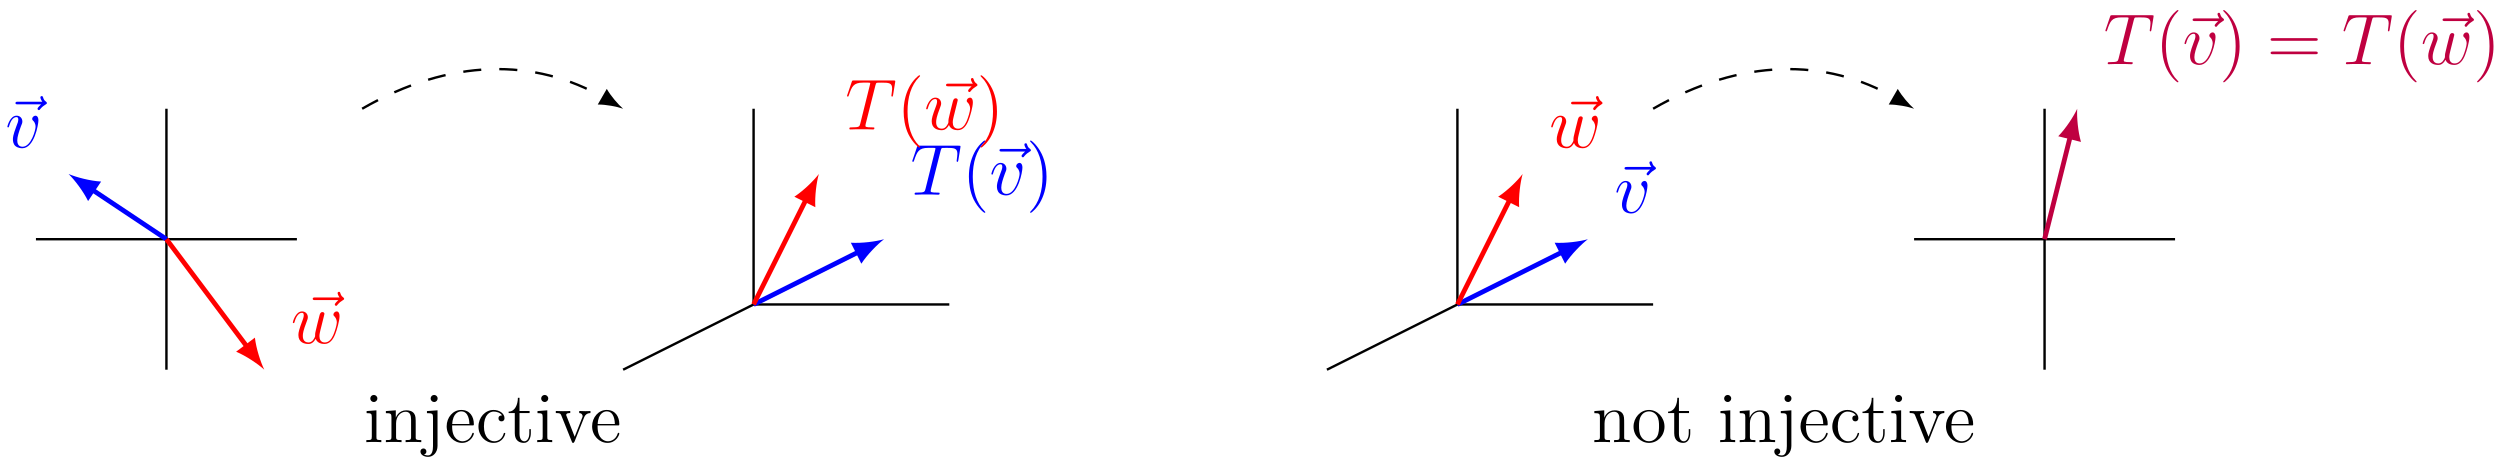 <?xml version="1.0" encoding="UTF-8"?>
<svg xmlns="http://www.w3.org/2000/svg" xmlns:xlink="http://www.w3.org/1999/xlink" width="413.84pt" height="76.355pt" viewBox="0 0 413.84 76.355" version="1.1">
<defs>
<g>
<symbol overflow="visible" id="glyph0-0">
<path style="stroke:none;" d=""/>
</symbol>
<symbol overflow="visible" id="glyph0-1">
<path style="stroke:none;" d="M 6.391 -7.141 C 6.25 -7 5.812 -6.594 5.812 -6.422 C 5.812 -6.297 5.922 -6.188 6.031 -6.188 C 6.141 -6.188 6.188 -6.266 6.281 -6.391 C 6.562 -6.734 6.891 -6.969 7.156 -7.125 C 7.281 -7.203 7.359 -7.234 7.359 -7.359 C 7.359 -7.469 7.266 -7.531 7.203 -7.594 C 6.859 -7.812 6.781 -8.141 6.734 -8.281 C 6.703 -8.375 6.672 -8.516 6.5 -8.516 C 6.438 -8.516 6.281 -8.469 6.281 -8.297 C 6.281 -8.188 6.359 -7.906 6.594 -7.578 L 2.562 -7.578 C 2.359 -7.578 2.156 -7.578 2.156 -7.344 C 2.156 -7.141 2.375 -7.141 2.562 -7.141 Z M 6.391 -7.141 "/>
</symbol>
<symbol overflow="visible" id="glyph0-2">
<path style="stroke:none;" d="M 5.469 -4.469 C 5.469 -5.219 5.078 -5.266 4.984 -5.266 C 4.703 -5.266 4.438 -4.984 4.438 -4.75 C 4.438 -4.609 4.516 -4.516 4.562 -4.469 C 4.688 -4.359 5 -4.047 5 -3.422 C 5 -2.922 4.281 -0.125 2.844 -0.125 C 2.109 -0.125 1.969 -0.734 1.969 -1.172 C 1.969 -1.766 2.25 -2.609 2.562 -3.469 C 2.766 -3.953 2.812 -4.078 2.812 -4.312 C 2.812 -4.812 2.453 -5.266 1.859 -5.266 C 0.766 -5.266 0.328 -3.531 0.328 -3.438 C 0.328 -3.391 0.375 -3.328 0.453 -3.328 C 0.562 -3.328 0.578 -3.375 0.625 -3.547 C 0.906 -4.578 1.375 -5.031 1.828 -5.031 C 1.938 -5.031 2.141 -5.031 2.141 -4.641 C 2.141 -4.328 2.016 -3.984 1.828 -3.531 C 1.25 -2 1.25 -1.625 1.25 -1.344 C 1.25 -1.078 1.297 -0.578 1.656 -0.25 C 2.094 0.125 2.688 0.125 2.797 0.125 C 4.781 0.125 5.469 -3.797 5.469 -4.469 Z M 5.469 -4.469 "/>
</symbol>
<symbol overflow="visible" id="glyph0-3">
<path style="stroke:none;" d="M 4.109 -0.734 C 4.375 -0.016 5.109 0.125 5.562 0.125 C 6.484 0.125 7.016 -0.672 7.344 -1.5 C 7.625 -2.188 8.062 -3.766 8.062 -4.469 C 8.062 -5.203 7.703 -5.266 7.594 -5.266 C 7.297 -5.266 7.047 -4.984 7.047 -4.75 C 7.047 -4.609 7.125 -4.516 7.188 -4.469 C 7.297 -4.359 7.609 -4.047 7.609 -3.422 C 7.609 -3.016 7.266 -1.891 7.016 -1.328 C 6.688 -0.594 6.234 -0.125 5.625 -0.125 C 4.953 -0.125 4.734 -0.625 4.734 -1.172 C 4.734 -1.516 4.844 -1.938 4.891 -2.141 L 5.391 -4.141 C 5.453 -4.391 5.562 -4.812 5.562 -4.859 C 5.562 -5.031 5.422 -5.156 5.234 -5.156 C 4.891 -5.156 4.812 -4.859 4.734 -4.562 C 4.609 -4.094 4.109 -2.078 4.062 -1.812 C 4.016 -1.609 4.016 -1.484 4.016 -1.219 C 4.016 -0.938 3.641 -0.484 3.625 -0.453 C 3.484 -0.328 3.297 -0.125 2.922 -0.125 C 1.984 -0.125 1.984 -1.016 1.984 -1.219 C 1.984 -1.609 2.062 -2.125 2.609 -3.547 C 2.75 -3.922 2.812 -4.078 2.812 -4.312 C 2.812 -4.812 2.453 -5.266 1.859 -5.266 C 0.766 -5.266 0.328 -3.531 0.328 -3.438 C 0.328 -3.391 0.375 -3.328 0.453 -3.328 C 0.562 -3.328 0.578 -3.375 0.625 -3.547 C 0.922 -4.609 1.391 -5.031 1.828 -5.031 C 1.953 -5.031 2.141 -5.016 2.141 -4.641 C 2.141 -4.578 2.141 -4.328 1.938 -3.797 C 1.375 -2.312 1.25 -1.812 1.25 -1.359 C 1.25 -0.109 2.281 0.125 2.891 0.125 C 3.094 0.125 3.641 0.125 4.109 -0.734 Z M 4.109 -0.734 "/>
</symbol>
<symbol overflow="visible" id="glyph0-4">
<path style="stroke:none;" d="M 4.984 -7.297 C 5.062 -7.578 5.078 -7.688 5.266 -7.734 C 5.359 -7.75 5.75 -7.75 6 -7.75 C 7.203 -7.75 7.75 -7.703 7.75 -6.781 C 7.75 -6.594 7.703 -6.141 7.641 -5.703 L 7.625 -5.562 C 7.625 -5.516 7.672 -5.438 7.75 -5.438 C 7.859 -5.438 7.859 -5.5 7.906 -5.688 L 8.25 -7.812 C 8.266 -7.906 8.266 -7.938 8.266 -7.969 C 8.266 -8.109 8.203 -8.109 7.953 -8.109 L 1.422 -8.109 C 1.141 -8.109 1.141 -8.094 1.062 -7.875 L 0.328 -5.719 C 0.328 -5.703 0.281 -5.562 0.281 -5.562 C 0.281 -5.5 0.328 -5.438 0.406 -5.438 C 0.5 -5.438 0.531 -5.484 0.578 -5.641 C 1.078 -7.094 1.328 -7.75 2.922 -7.75 L 3.719 -7.75 C 4 -7.75 4.125 -7.75 4.125 -7.625 C 4.125 -7.594 4.125 -7.562 4.062 -7.344 L 2.469 -0.938 C 2.344 -0.469 2.312 -0.344 1.047 -0.344 C 0.75 -0.344 0.672 -0.344 0.672 -0.125 C 0.672 0 0.797 0 0.859 0 C 1.156 0 1.469 -0.031 1.766 -0.031 L 3.641 -0.031 C 3.938 -0.031 4.25 0 4.547 0 C 4.688 0 4.812 0 4.812 -0.234 C 4.812 -0.344 4.719 -0.344 4.406 -0.344 C 3.328 -0.344 3.328 -0.453 3.328 -0.641 C 3.328 -0.641 3.328 -0.734 3.375 -0.922 Z M 4.984 -7.297 "/>
</symbol>
<symbol overflow="visible" id="glyph1-0">
<path style="stroke:none;" d=""/>
</symbol>
<symbol overflow="visible" id="glyph1-1">
<path style="stroke:none;" d="M 3.891 2.906 C 3.891 2.875 3.891 2.844 3.688 2.641 C 2.484 1.438 1.812 -0.531 1.812 -2.969 C 1.812 -5.297 2.375 -7.297 3.766 -8.703 C 3.891 -8.812 3.891 -8.828 3.891 -8.875 C 3.891 -8.938 3.828 -8.969 3.781 -8.969 C 3.625 -8.969 2.641 -8.109 2.062 -6.938 C 1.453 -5.719 1.172 -4.453 1.172 -2.969 C 1.172 -1.906 1.344 -0.484 1.953 0.781 C 2.672 2.219 3.641 3 3.781 3 C 3.828 3 3.891 2.969 3.891 2.906 Z M 3.891 2.906 "/>
</symbol>
<symbol overflow="visible" id="glyph1-2">
<path style="stroke:none;" d="M 3.375 -2.969 C 3.375 -3.891 3.25 -5.359 2.578 -6.75 C 1.875 -8.188 0.891 -8.969 0.766 -8.969 C 0.719 -8.969 0.656 -8.938 0.656 -8.875 C 0.656 -8.828 0.656 -8.812 0.859 -8.609 C 2.062 -7.406 2.719 -5.422 2.719 -2.984 C 2.719 -0.672 2.156 1.328 0.781 2.734 C 0.656 2.844 0.656 2.875 0.656 2.906 C 0.656 2.969 0.719 3 0.766 3 C 0.922 3 1.906 2.141 2.484 0.969 C 3.094 -0.25 3.375 -1.547 3.375 -2.969 Z M 3.375 -2.969 "/>
</symbol>
<symbol overflow="visible" id="glyph1-3">
<path style="stroke:none;" d="M 8.062 -3.875 C 8.234 -3.875 8.453 -3.875 8.453 -4.094 C 8.453 -4.312 8.25 -4.312 8.062 -4.312 L 1.031 -4.312 C 0.859 -4.312 0.641 -4.312 0.641 -4.094 C 0.641 -3.875 0.844 -3.875 1.031 -3.875 Z M 8.062 -1.656 C 8.234 -1.656 8.453 -1.656 8.453 -1.859 C 8.453 -2.094 8.25 -2.094 8.062 -2.094 L 1.031 -2.094 C 0.859 -2.094 0.641 -2.094 0.641 -1.875 C 0.641 -1.656 0.844 -1.656 1.031 -1.656 Z M 8.062 -1.656 "/>
</symbol>
<symbol overflow="visible" id="glyph2-0">
<path style="stroke:none;" d=""/>
</symbol>
<symbol overflow="visible" id="glyph2-1">
<path style="stroke:none;" d="M 2.875 0 L 2.875 -0.344 C 2.109 -0.344 2.062 -0.406 2.062 -0.875 L 2.062 -5.266 L 0.438 -5.141 L 0.438 -4.797 C 1.188 -4.797 1.297 -4.719 1.297 -4.141 L 1.297 -0.891 C 1.297 -0.344 1.172 -0.344 0.391 -0.344 L 0.391 0 C 0.734 -0.031 1.297 -0.031 1.656 -0.031 C 1.781 -0.031 2.469 -0.031 2.875 0 Z M 2.219 -7.219 C 2.219 -7.578 1.922 -7.812 1.641 -7.812 C 1.297 -7.812 1.047 -7.547 1.047 -7.219 C 1.047 -6.906 1.312 -6.641 1.625 -6.641 C 1.984 -6.641 2.219 -6.938 2.219 -7.219 Z M 2.219 -7.219 "/>
</symbol>
<symbol overflow="visible" id="glyph2-2">
<path style="stroke:none;" d="M 6.234 0 L 6.234 -0.344 C 5.625 -0.344 5.328 -0.344 5.312 -0.703 L 5.312 -2.906 C 5.312 -4.016 5.312 -4.344 5.047 -4.734 C 4.703 -5.203 4.141 -5.266 3.734 -5.266 C 2.562 -5.266 2.109 -4.281 2.016 -4.047 L 2.016 -5.266 L 0.375 -5.141 L 0.375 -4.797 C 1.188 -4.797 1.297 -4.703 1.297 -4.125 L 1.297 -0.891 C 1.297 -0.344 1.156 -0.344 0.375 -0.344 L 0.375 0 C 0.688 -0.031 1.344 -0.031 1.672 -0.031 C 2.016 -0.031 2.672 -0.031 2.969 0 L 2.969 -0.344 C 2.219 -0.344 2.062 -0.344 2.062 -0.891 L 2.062 -3.109 C 2.062 -4.359 2.891 -5.031 3.641 -5.031 C 4.375 -5.031 4.547 -4.422 4.547 -3.688 L 4.547 -0.891 C 4.547 -0.344 4.406 -0.344 3.641 -0.344 L 3.641 0 C 3.938 -0.031 4.594 -0.031 4.922 -0.031 C 5.266 -0.031 5.922 -0.031 6.234 0 Z M 6.234 0 "/>
</symbol>
<symbol overflow="visible" id="glyph2-3">
<path style="stroke:none;" d="M 2.422 0.609 L 2.422 -5.266 L 0.672 -5.141 L 0.672 -4.797 C 1.562 -4.797 1.672 -4.703 1.672 -4.125 L 1.672 0.656 C 1.672 1.312 1.547 2.203 0.844 2.203 C 0.844 2.203 0.453 2.203 0.172 2.031 C 0.484 1.969 0.578 1.75 0.578 1.547 C 0.578 1.266 0.375 1.047 0.094 1.047 C -0.203 1.047 -0.406 1.266 -0.406 1.547 C -0.406 2.125 0.234 2.438 0.859 2.438 C 1.719 2.438 2.422 1.703 2.422 0.609 Z M 2.438 -7.219 C 2.438 -7.578 2.156 -7.812 1.859 -7.812 C 1.531 -7.812 1.281 -7.547 1.281 -7.219 C 1.281 -6.906 1.547 -6.641 1.859 -6.641 C 2.219 -6.641 2.438 -6.938 2.438 -7.219 Z M 2.438 -7.219 "/>
</symbol>
<symbol overflow="visible" id="glyph2-4">
<path style="stroke:none;" d="M 4.859 -1.422 C 4.859 -1.5 4.812 -1.547 4.734 -1.547 C 4.641 -1.547 4.609 -1.484 4.594 -1.422 C 4.281 -0.422 3.484 -0.141 2.969 -0.141 C 2.469 -0.141 1.266 -0.484 1.266 -2.547 L 1.266 -2.766 L 4.578 -2.766 C 4.844 -2.766 4.859 -2.766 4.859 -3 C 4.859 -4.203 4.219 -5.328 2.766 -5.328 C 1.406 -5.328 0.359 -4.094 0.359 -2.625 C 0.359 -1.047 1.578 0.125 2.906 0.125 C 4.328 0.125 4.859 -1.172 4.859 -1.422 Z M 4.125 -3 L 1.281 -3 C 1.375 -4.875 2.422 -5.094 2.766 -5.094 C 4.047 -5.094 4.109 -3.406 4.125 -3 Z M 4.125 -3 "/>
</symbol>
<symbol overflow="visible" id="glyph2-5">
<path style="stroke:none;" d="M 4.859 -1.422 C 4.859 -1.531 4.766 -1.531 4.734 -1.531 C 4.625 -1.531 4.609 -1.5 4.578 -1.344 C 4.312 -0.5 3.672 -0.141 3.031 -0.141 C 2.297 -0.141 1.328 -0.781 1.328 -2.594 C 1.328 -4.578 2.344 -5.062 2.938 -5.062 C 3.391 -5.062 4.047 -4.891 4.328 -4.422 C 4.188 -4.422 3.734 -4.422 3.734 -3.938 C 3.734 -3.641 3.938 -3.438 4.234 -3.438 C 4.5 -3.438 4.734 -3.609 4.734 -3.953 C 4.734 -4.75 3.891 -5.328 2.922 -5.328 C 1.531 -5.328 0.422 -4.094 0.422 -2.578 C 0.422 -1.047 1.562 0.125 2.922 0.125 C 4.5 0.125 4.859 -1.312 4.859 -1.422 Z M 4.859 -1.422 "/>
</symbol>
<symbol overflow="visible" id="glyph2-6">
<path style="stroke:none;" d="M 3.891 -1.484 L 3.891 -2.156 L 3.641 -2.156 L 3.641 -1.5 C 3.641 -0.641 3.281 -0.141 2.828 -0.141 C 2.016 -0.141 2.016 -1.25 2.016 -1.453 L 2.016 -4.812 L 3.688 -4.812 L 3.688 -5.156 L 2.016 -5.156 L 2.016 -7.344 L 1.75 -7.344 C 1.734 -6.234 1.297 -5.078 0.219 -5.047 L 0.219 -4.812 L 1.234 -4.812 L 1.234 -1.484 C 1.234 -0.156 2.109 0.125 2.75 0.125 C 3.5 0.125 3.891 -0.625 3.891 -1.484 Z M 3.891 -1.484 "/>
</symbol>
<symbol overflow="visible" id="glyph2-7">
<path style="stroke:none;" d="M 5.953 -4.812 L 5.953 -5.156 C 5.609 -5.125 5.438 -5.125 5.062 -5.125 L 4.094 -5.156 L 4.094 -4.812 C 4.594 -4.781 4.656 -4.422 4.656 -4.297 C 4.656 -4.188 4.625 -4.125 4.562 -3.984 L 3.344 -0.891 L 2.016 -4.266 C 1.953 -4.438 1.938 -4.438 1.938 -4.5 C 1.938 -4.812 2.391 -4.812 2.609 -4.812 L 2.609 -5.156 C 2.312 -5.125 1.688 -5.125 1.359 -5.125 L 0.219 -5.156 L 0.219 -4.812 C 0.891 -4.812 1 -4.75 1.141 -4.391 L 2.859 -0.109 C 2.922 0.062 2.938 0.125 3.078 0.125 C 3.172 0.125 3.234 0.094 3.328 -0.109 L 4.875 -4.016 C 4.984 -4.281 5.188 -4.797 5.953 -4.812 Z M 5.953 -4.812 "/>
</symbol>
<symbol overflow="visible" id="glyph2-8">
<path style="stroke:none;" d="M 5.484 -2.562 C 5.484 -4.094 4.312 -5.328 2.922 -5.328 C 1.5 -5.328 0.359 -4.062 0.359 -2.562 C 0.359 -1.031 1.547 0.125 2.922 0.125 C 4.328 0.125 5.484 -1.047 5.484 -2.562 Z M 4.578 -2.672 C 4.578 -2.25 4.578 -1.5 4.266 -0.938 C 3.938 -0.375 3.375 -0.141 2.922 -0.141 C 2.484 -0.141 1.953 -0.328 1.609 -0.922 C 1.281 -1.453 1.266 -2.156 1.266 -2.672 C 1.266 -3.125 1.266 -3.844 1.641 -4.391 C 1.969 -4.906 2.5 -5.094 2.922 -5.094 C 3.375 -5.094 3.891 -4.875 4.203 -4.406 C 4.578 -3.859 4.578 -3.109 4.578 -2.672 Z M 4.578 -2.672 "/>
</symbol>
</g>
</defs>
<g id="surface1">
<path style="fill:none;stroke-width:0.399;stroke-linecap:butt;stroke-linejoin:miter;stroke:rgb(0%,0%,0%);stroke-opacity:1;stroke-miterlimit:10;" d="M -21.601 10.801 L 21.598 10.801 " transform="matrix(1,0,0,-1,27.55,50.399)"/>
<path style="fill:none;stroke-width:0.399;stroke-linecap:butt;stroke-linejoin:miter;stroke:rgb(0%,0%,0%);stroke-opacity:1;stroke-miterlimit:10;" d="M 0.001 -10.8 L 0.001 32.399 " transform="matrix(1,0,0,-1,27.55,50.399)"/>
<path style="fill:none;stroke-width:0.797;stroke-linecap:butt;stroke-linejoin:miter;stroke:rgb(0%,0%,100%);stroke-opacity:1;stroke-miterlimit:10;" d="M 0.001 10.801 L -12.32 19.012 " transform="matrix(1,0,0,-1,27.55,50.399)"/>
<path style=" stroke:none;fill-rule:nonzero;fill:rgb(0%,0%,100%);fill-opacity:1;" d="M 11.352 28.801 C 12.355 29.781 13.793 31.672 14.582 33.289 L 16.738 30.055 C 14.941 29.949 12.645 29.352 11.352 28.801 "/>
<g style="fill:rgb(0%,0%,100%);fill-opacity:1;">
  <use xlink:href="#glyph0-1" x="0.403" y="24.416"/>
</g>
<g style="fill:rgb(0%,0%,100%);fill-opacity:1;">
  <use xlink:href="#glyph0-2" x="0.888" y="24.416"/>
</g>
<path style="fill:none;stroke-width:0.797;stroke-linecap:butt;stroke-linejoin:miter;stroke:rgb(100%,0%,0%);stroke-opacity:1;stroke-miterlimit:10;" d="M 0.001 10.801 L 13.403 -7.07 " transform="matrix(1,0,0,-1,27.55,50.399)"/>
<path style=" stroke:none;fill-rule:nonzero;fill:rgb(100%,0%,0%);fill-opacity:1;" d="M 43.75 61.199 C 43.129 59.938 42.402 57.676 42.195 55.891 L 39.086 58.219 C 40.746 58.918 42.715 60.25 43.75 61.199 "/>
<g style="fill:rgb(100%,0%,0%);fill-opacity:1;">
  <use xlink:href="#glyph0-1" x="49.608" y="56.816"/>
</g>
<g style="fill:rgb(100%,0%,0%);fill-opacity:1;">
  <use xlink:href="#glyph0-3" x="48.145" y="56.816"/>
</g>
<path style="fill:none;stroke-width:0.399;stroke-linecap:butt;stroke-linejoin:miter;stroke:rgb(0%,0%,0%);stroke-opacity:1;stroke-dasharray:2.989,2.989;stroke-miterlimit:10;" d="M 32.399 32.399 C 46.989 40.821 61.009 40.821 72.493 34.192 " transform="matrix(1,0,0,-1,27.55,50.399)"/>
<path style=" stroke:none;fill-rule:nonzero;fill:rgb(0%,0%,0%);fill-opacity:1;" d="M 103.148 18 C 102.328 17.297 101.129 15.914 100.445 14.715 L 98.949 17.301 C 100.332 17.297 102.129 17.641 103.148 18 "/>
<path style="fill:none;stroke-width:0.399;stroke-linecap:butt;stroke-linejoin:miter;stroke:rgb(0%,0%,0%);stroke-opacity:1;stroke-miterlimit:10;" d="M 97.196 0 L 129.595 0 " transform="matrix(1,0,0,-1,27.55,50.399)"/>
<path style="fill:none;stroke-width:0.399;stroke-linecap:butt;stroke-linejoin:miter;stroke:rgb(0%,0%,0%);stroke-opacity:1;stroke-miterlimit:10;" d="M 97.196 0 L 97.196 32.399 " transform="matrix(1,0,0,-1,27.55,50.399)"/>
<path style="fill:none;stroke-width:0.399;stroke-linecap:butt;stroke-linejoin:miter;stroke:rgb(0%,0%,0%);stroke-opacity:1;stroke-miterlimit:10;" d="M 97.196 0 L 75.598 -10.8 " transform="matrix(1,0,0,-1,27.55,50.399)"/>
<path style="fill:none;stroke-width:0.797;stroke-linecap:butt;stroke-linejoin:miter;stroke:rgb(0%,0%,100%);stroke-opacity:1;stroke-miterlimit:10;" d="M 97.196 0 L 114.626 8.715 " transform="matrix(1,0,0,-1,27.55,50.399)"/>
<path style=" stroke:none;fill-rule:nonzero;fill:rgb(0%,0%,100%);fill-opacity:1;" d="M 146.348 39.598 C 144.996 39.984 142.641 40.293 140.844 40.18 L 142.582 43.652 C 143.566 42.148 145.227 40.449 146.348 39.598 "/>
<g style="fill:rgb(0%,0%,100%);fill-opacity:1;">
  <use xlink:href="#glyph0-4" x="150.73" y="32.227"/>
</g>
<g style="fill:rgb(0%,0%,100%);fill-opacity:1;">
  <use xlink:href="#glyph1-1" x="159.217" y="32.227"/>
</g>
<g style="fill:rgb(0%,0%,100%);fill-opacity:1;">
  <use xlink:href="#glyph0-1" x="163.293" y="32.227"/>
</g>
<g style="fill:rgb(0%,0%,100%);fill-opacity:1;">
  <use xlink:href="#glyph0-2" x="163.778" y="32.227"/>
</g>
<g style="fill:rgb(0%,0%,100%);fill-opacity:1;">
  <use xlink:href="#glyph1-2" x="169.858" y="32.227"/>
</g>
<path style="fill:none;stroke-width:0.797;stroke-linecap:butt;stroke-linejoin:miter;stroke:rgb(100%,0%,0%);stroke-opacity:1;stroke-miterlimit:10;" d="M 97.196 0 L 105.911 17.43 " transform="matrix(1,0,0,-1,27.55,50.399)"/>
<path style=" stroke:none;fill-rule:nonzero;fill:rgb(100%,0%,0%);fill-opacity:1;" d="M 135.547 28.801 C 134.699 29.918 133 31.578 131.492 32.562 L 134.969 34.301 C 134.852 32.508 135.16 30.152 135.547 28.801 "/>
<g style="fill:rgb(100%,0%,0%);fill-opacity:1;">
  <use xlink:href="#glyph0-4" x="139.93" y="21.428"/>
</g>
<g style="fill:rgb(100%,0%,0%);fill-opacity:1;">
  <use xlink:href="#glyph1-1" x="148.417" y="21.428"/>
</g>
<g style="fill:rgb(100%,0%,0%);fill-opacity:1;">
  <use xlink:href="#glyph0-1" x="154.444" y="21.428"/>
</g>
<g style="fill:rgb(100%,0%,0%);fill-opacity:1;">
  <use xlink:href="#glyph0-3" x="152.981" y="21.428"/>
</g>
<g style="fill:rgb(100%,0%,0%);fill-opacity:1;">
  <use xlink:href="#glyph1-2" x="161.659" y="21.428"/>
</g>
<g style="fill:rgb(0%,0%,0%);fill-opacity:1;">
  <use xlink:href="#glyph2-1" x="60.25" y="73.189"/>
  <use xlink:href="#glyph2-2" x="63.502" y="73.189"/>
  <use xlink:href="#glyph2-3" x="70.005" y="73.189"/>
  <use xlink:href="#glyph2-4" x="73.58" y="73.189"/>
  <use xlink:href="#glyph2-5" x="78.781" y="73.189"/>
  <use xlink:href="#glyph2-6" x="83.981" y="73.189"/>
  <use xlink:href="#glyph2-1" x="88.536" y="73.189"/>
  <use xlink:href="#glyph2-7" x="91.788" y="73.189"/>
</g>
<g style="fill:rgb(0%,0%,0%);fill-opacity:1;">
  <use xlink:href="#glyph2-4" x="97.658" y="73.189"/>
</g>
<path style="fill:none;stroke-width:0.399;stroke-linecap:butt;stroke-linejoin:miter;stroke:rgb(0%,0%,0%);stroke-opacity:1;stroke-miterlimit:10;" d="M 0.001 0 L 32.399 0 " transform="matrix(1,0,0,-1,241.253,50.399)"/>
<path style="fill:none;stroke-width:0.399;stroke-linecap:butt;stroke-linejoin:miter;stroke:rgb(0%,0%,0%);stroke-opacity:1;stroke-miterlimit:10;" d="M 0.001 0 L 0.001 32.399 " transform="matrix(1,0,0,-1,241.253,50.399)"/>
<path style="fill:none;stroke-width:0.399;stroke-linecap:butt;stroke-linejoin:miter;stroke:rgb(0%,0%,0%);stroke-opacity:1;stroke-miterlimit:10;" d="M 0.001 0 L -21.601 -10.8 " transform="matrix(1,0,0,-1,241.253,50.399)"/>
<path style="fill:none;stroke-width:0.797;stroke-linecap:butt;stroke-linejoin:miter;stroke:rgb(0%,0%,100%);stroke-opacity:1;stroke-miterlimit:10;" d="M 0.001 0 L 17.431 8.715 " transform="matrix(1,0,0,-1,241.253,50.399)"/>
<path style=" stroke:none;fill-rule:nonzero;fill:rgb(0%,0%,100%);fill-opacity:1;" d="M 262.852 39.598 C 261.5 39.984 259.145 40.293 257.352 40.18 L 259.086 43.652 C 260.074 42.148 261.734 40.449 262.852 39.598 "/>
<g style="fill:rgb(0%,0%,100%);fill-opacity:1;">
  <use xlink:href="#glyph0-1" x="266.759" y="35.216"/>
</g>
<g style="fill:rgb(0%,0%,100%);fill-opacity:1;">
  <use xlink:href="#glyph0-2" x="267.244" y="35.216"/>
</g>
<path style="fill:none;stroke-width:0.797;stroke-linecap:butt;stroke-linejoin:miter;stroke:rgb(100%,0%,0%);stroke-opacity:1;stroke-miterlimit:10;" d="M 0.001 0 L 8.716 17.43 " transform="matrix(1,0,0,-1,241.253,50.399)"/>
<path style=" stroke:none;fill-rule:nonzero;fill:rgb(100%,0%,0%);fill-opacity:1;" d="M 252.051 28.801 C 251.203 29.918 249.504 31.578 248 32.562 L 251.473 34.301 C 251.359 32.508 251.668 30.152 252.051 28.801 "/>
<g style="fill:rgb(100%,0%,0%);fill-opacity:1;">
  <use xlink:href="#glyph0-1" x="257.91" y="24.416"/>
</g>
<g style="fill:rgb(100%,0%,0%);fill-opacity:1;">
  <use xlink:href="#glyph0-3" x="256.447" y="24.416"/>
</g>
<path style="fill:none;stroke-width:0.399;stroke-linecap:butt;stroke-linejoin:miter;stroke:rgb(0%,0%,0%);stroke-opacity:1;stroke-dasharray:2.989,2.989;stroke-miterlimit:10;" d="M 32.399 32.399 C 46.989 40.821 61.009 40.821 72.493 34.192 " transform="matrix(1,0,0,-1,241.253,50.399)"/>
<path style=" stroke:none;fill-rule:nonzero;fill:rgb(0%,0%,0%);fill-opacity:1;" d="M 316.852 18 C 316.031 17.297 314.832 15.914 314.148 14.715 L 312.652 17.301 C 314.035 17.297 315.832 17.641 316.852 18 "/>
<path style="fill:none;stroke-width:0.399;stroke-linecap:butt;stroke-linejoin:miter;stroke:rgb(0%,0%,0%);stroke-opacity:1;stroke-miterlimit:10;" d="M 75.599 10.801 L 118.798 10.801 " transform="matrix(1,0,0,-1,241.253,50.399)"/>
<path style="fill:none;stroke-width:0.399;stroke-linecap:butt;stroke-linejoin:miter;stroke:rgb(0%,0%,0%);stroke-opacity:1;stroke-miterlimit:10;" d="M 97.196 -10.8 L 97.196 32.399 " transform="matrix(1,0,0,-1,241.253,50.399)"/>
<path style="fill:none;stroke-width:0.797;stroke-linecap:butt;stroke-linejoin:miter;stroke:rgb(75%,0%,25%);stroke-opacity:1;stroke-miterlimit:10;" d="M 97.196 10.801 L 101.466 27.875 " transform="matrix(1,0,0,-1,241.253,50.399)"/>
<path style=" stroke:none;fill-rule:nonzero;fill:rgb(75%,0%,25%);fill-opacity:1;" d="M 343.852 18 C 343.266 19.277 341.965 21.266 340.711 22.555 L 344.477 23.496 C 343.977 21.77 343.766 19.402 343.852 18 "/>
<g style="fill:rgb(75%,0%,25%);fill-opacity:1;">
  <use xlink:href="#glyph0-4" x="348.233" y="10.628"/>
</g>
<g style="fill:rgb(75%,0%,25%);fill-opacity:1;">
  <use xlink:href="#glyph1-1" x="356.72" y="10.628"/>
</g>
<g style="fill:rgb(75%,0%,25%);fill-opacity:1;">
  <use xlink:href="#glyph0-1" x="360.796" y="10.628"/>
</g>
<g style="fill:rgb(75%,0%,25%);fill-opacity:1;">
  <use xlink:href="#glyph0-2" x="361.281" y="10.628"/>
</g>
<g style="fill:rgb(75%,0%,25%);fill-opacity:1;">
  <use xlink:href="#glyph1-2" x="367.361" y="10.628"/>
</g>
<g style="fill:rgb(75%,0%,25%);fill-opacity:1;">
  <use xlink:href="#glyph1-3" x="375.225" y="10.628"/>
</g>
<g style="fill:rgb(75%,0%,25%);fill-opacity:1;">
  <use xlink:href="#glyph0-4" x="387.659" y="10.628"/>
</g>
<g style="fill:rgb(75%,0%,25%);fill-opacity:1;">
  <use xlink:href="#glyph1-1" x="396.146" y="10.628"/>
</g>
<g style="fill:rgb(75%,0%,25%);fill-opacity:1;">
  <use xlink:href="#glyph0-1" x="402.173" y="10.628"/>
</g>
<g style="fill:rgb(75%,0%,25%);fill-opacity:1;">
  <use xlink:href="#glyph0-3" x="400.71" y="10.628"/>
</g>
<g style="fill:rgb(75%,0%,25%);fill-opacity:1;">
  <use xlink:href="#glyph1-2" x="409.388" y="10.628"/>
</g>
<g style="fill:rgb(0%,0%,0%);fill-opacity:1;">
  <use xlink:href="#glyph2-2" x="263.546" y="73.189"/>
  <use xlink:href="#glyph2-8" x="270.05" y="73.189"/>
  <use xlink:href="#glyph2-6" x="275.908" y="73.189"/>
</g>
<g style="fill:rgb(0%,0%,0%);fill-opacity:1;">
  <use xlink:href="#glyph2-1" x="284.36" y="73.189"/>
  <use xlink:href="#glyph2-2" x="287.612" y="73.189"/>
  <use xlink:href="#glyph2-3" x="294.115" y="73.189"/>
  <use xlink:href="#glyph2-4" x="297.69" y="73.189"/>
  <use xlink:href="#glyph2-5" x="302.891" y="73.189"/>
  <use xlink:href="#glyph2-6" x="308.091" y="73.189"/>
  <use xlink:href="#glyph2-1" x="312.646" y="73.189"/>
  <use xlink:href="#glyph2-7" x="315.898" y="73.189"/>
</g>
<g style="fill:rgb(0%,0%,0%);fill-opacity:1;">
  <use xlink:href="#glyph2-4" x="321.768" y="73.189"/>
</g>
</g>
</svg>
